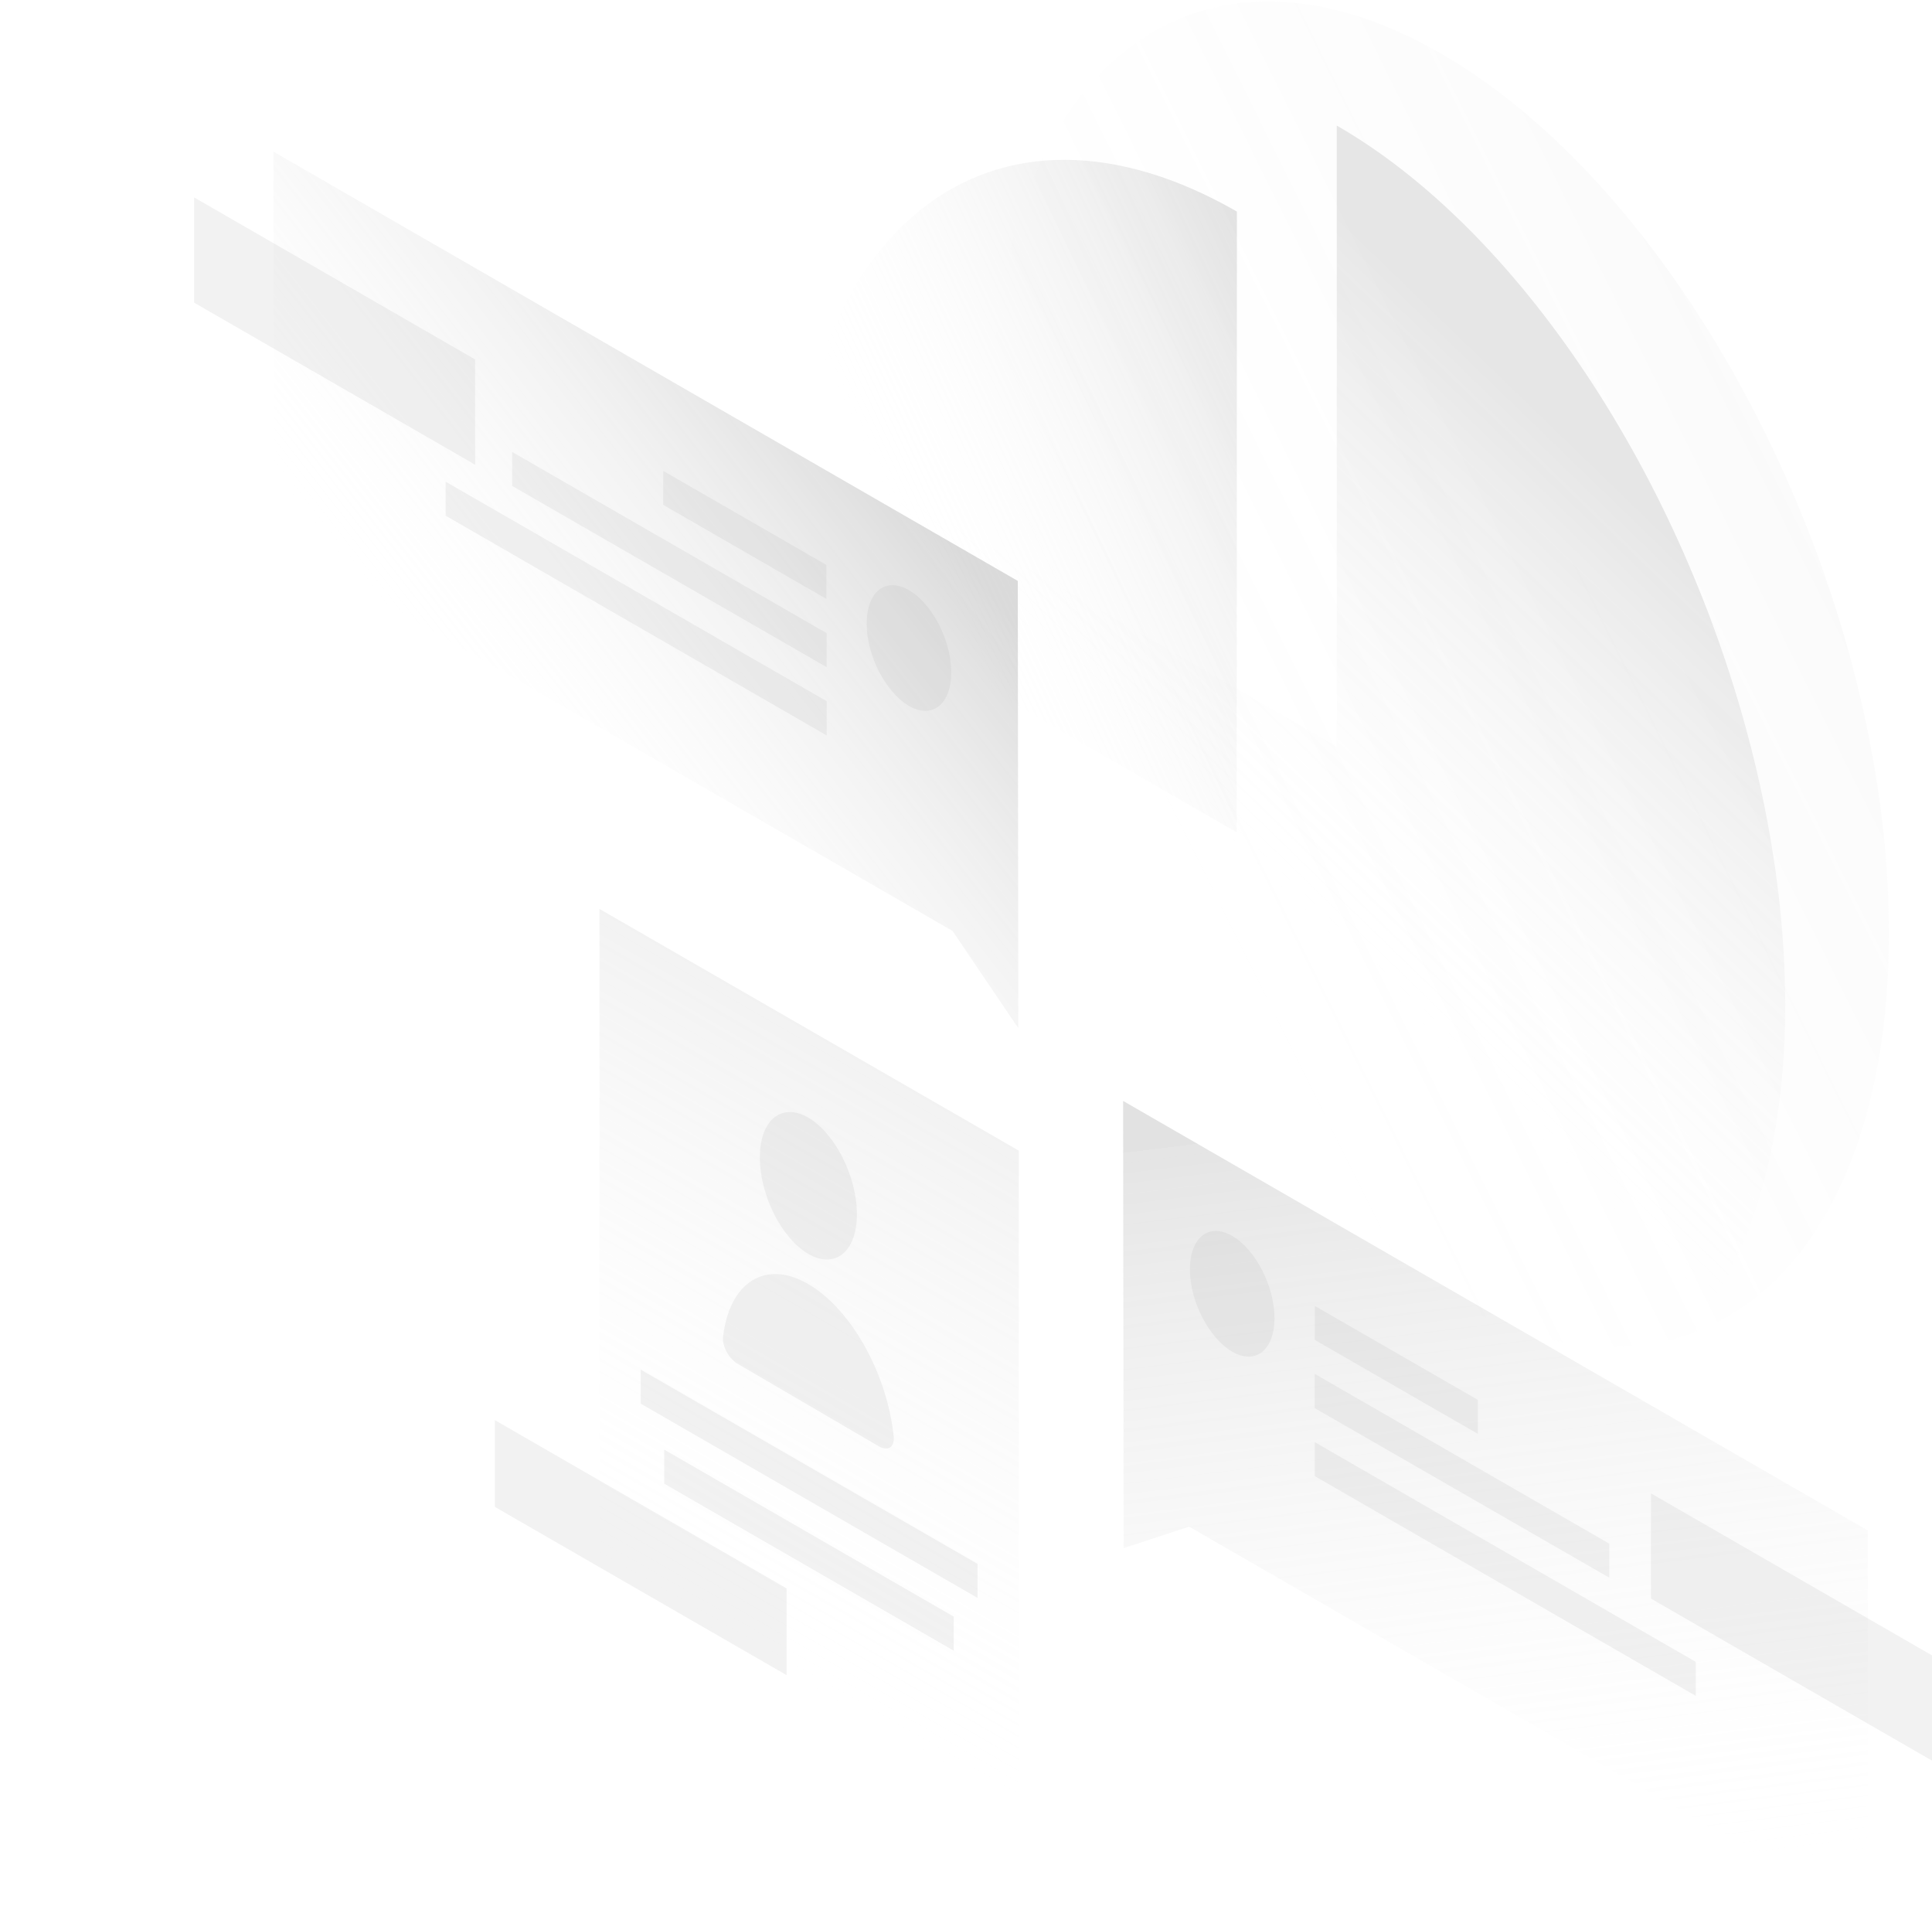 <svg width="698" height="696" viewBox="0 0 698 696" fill="none" xmlns="http://www.w3.org/2000/svg">
<path opacity="0.07" d="M682.44 336.925C682.44 460.812 609.855 519.324 520.368 467.765C430.881 416.205 358.388 273.898 358.388 150.102C358.388 26.215 430.972 -32.297 520.459 19.262C609.946 70.821 682.44 213.038 682.44 336.925Z" fill="url(#paint0_linear_2:4)"/>
<path opacity="0.4" d="M446.88 76.42C425.548 64.139 404.487 57.819 384.872 57.728C365.257 57.638 347.36 63.869 332.264 76.059C317.169 88.249 305.238 106.037 297.102 128.521C288.967 151.005 284.719 177.823 284.719 207.259L446.79 300.626L446.88 76.42Z" fill="url(#paint1_linear_2:4)"/>
<path opacity="0.2" d="M320.875 176.197C320.875 220.533 330.366 269.383 348.173 316.518C365.98 363.653 391.29 406.995 420.848 441.037C450.406 475.079 483.037 498.285 514.493 507.766C545.949 517.247 574.784 512.552 597.472 494.222C620.16 475.891 635.526 444.829 641.854 405.009C648.091 365.098 644.927 318.143 632.634 270.106C620.341 222.068 599.641 175.024 572.976 135.022C546.31 95.021 515.035 63.778 482.946 45.358V269.654L320.875 176.197Z" fill="url(#paint2_linear_2:4)"/>
<path opacity="0.3" d="M367.714 209.832L98.801 54.793L98.891 194.843L344.122 336.248L367.895 371.373L367.714 209.832Z" fill="url(#paint3_linear_2:4)"/>
<path opacity="0.15" d="M70.147 109.332V71.318L171.656 129.83V167.845L70.147 109.332Z" fill="#A7A7A7"/>
<path opacity="0.15" d="M298.565 204.053L239.63 170.102V182.382L298.565 216.334V204.053Z" fill="#A7A7A7"/>
<path opacity="0.15" d="M298.655 228.704L185.033 163.239V175.52L298.655 240.985V228.704Z" fill="#A7A7A7"/>
<path opacity="0.15" d="M298.655 253.265L160.99 173.985V186.265L298.655 265.636V253.265Z" fill="#A7A7A7"/>
<path opacity="0.15" d="M313.118 225.273C313.118 236.831 319.987 250.105 328.394 254.981C336.8 259.857 343.67 254.439 343.67 242.881C343.67 231.323 336.8 218.049 328.394 213.173C319.897 208.297 313.118 213.715 313.118 225.273Z" fill="#A7A7A7"/>
<path opacity="0.3" d="M405.766 397.66L674.77 552.79L674.86 692.839L429.629 551.435L405.947 559.201L405.766 397.66Z" fill="url(#paint4_linear_2:4)"/>
<path opacity="0.15" d="M596.491 577.441V539.426L698 597.938V635.953L596.491 577.441Z" fill="#A7A7A7"/>
<path opacity="0.15" d="M475.005 471.703L533.94 505.655V517.935L475.005 483.984V471.703Z" fill="#A7A7A7"/>
<path opacity="0.15" d="M475.005 496.264L581.395 557.576V569.856L475.005 508.635V496.264Z" fill="#A7A7A7"/>
<path opacity="0.15" d="M475.005 520.915L612.67 600.286V612.566L475.005 533.195V520.915Z" fill="#A7A7A7"/>
<path opacity="0.15" d="M460.452 476.128C460.452 487.686 453.582 493.104 445.176 488.228C436.769 483.352 429.899 470.078 429.899 458.52C429.899 446.962 436.769 441.544 445.176 446.42C453.582 451.296 460.452 464.57 460.452 476.128Z" fill="#A7A7A7"/>
<path opacity="0.3" d="M216.577 328.313L368.072 415.629V696L216.577 608.683V328.313Z" fill="url(#paint5_linear_2:4)"/>
<path opacity="0.15" d="M231.491 494.729L353.158 564.889V577.17L231.491 507.009V494.729Z" fill="#A7A7A7"/>
<path opacity="0.15" d="M239.988 523.624L344.571 583.942V596.222L239.988 535.904V523.624Z" fill="#A7A7A7"/>
<path opacity="0.15" d="M284.189 573.739L178.793 512.969V544.302L284.189 605.072V573.739Z" fill="#A7A7A7"/>
<path opacity="0.15" d="M309.589 438.565C309.589 452.109 301.725 458.52 292.054 452.922C282.382 447.323 274.518 431.702 274.518 418.067C274.518 404.523 282.382 398.112 292.054 403.71C301.725 409.399 309.589 425.02 309.589 438.565Z" fill="#A7A7A7"/>
<path opacity="0.15" d="M292.054 463.848C276.416 454.728 263.49 463.306 261.23 482.9C260.869 486.331 263.4 490.846 266.563 492.652L317.544 522.45C320.707 524.256 323.238 522.811 322.877 518.928C320.617 496.535 307.691 472.968 292.054 463.848Z" fill="#A7A7A7"/>
<defs>
<linearGradient id="paint0_linear_2:4" x1="715.005" y1="147.071" x2="415.089" y2="296.005" gradientUnits="userSpaceOnUse">
<stop stop-color="#999999"/>
<stop offset="1" stop-color="white" stop-opacity="0"/>
</linearGradient>
<linearGradient id="paint1_linear_2:4" x1="515.752" y1="127.646" x2="334.279" y2="213.189" gradientUnits="userSpaceOnUse">
<stop stop-color="#939393"/>
<stop offset="1" stop-color="white" stop-opacity="0"/>
</linearGradient>
<linearGradient id="paint2_linear_2:4" x1="600.369" y1="190.095" x2="467.705" y2="327.214" gradientUnits="userSpaceOnUse">
<stop stop-color="#8C8C8C"/>
<stop offset="1" stop-color="white" stop-opacity="0"/>
</linearGradient>
<linearGradient id="paint3_linear_2:4" x1="309.089" y1="153.761" x2="170.314" y2="262.532" gradientUnits="userSpaceOnUse">
<stop stop-color="#888888"/>
<stop offset="1" stop-color="white" stop-opacity="0"/>
</linearGradient>
<linearGradient id="paint4_linear_2:4" x1="521.339" y1="402.223" x2="556.041" y2="683.984" gradientUnits="userSpaceOnUse">
<stop stop-color="#A0A0A0"/>
<stop offset="0" stop-color="#A6A6A6"/>
<stop offset="1" stop-color="white" stop-opacity="0"/>
</linearGradient>
<linearGradient id="paint5_linear_2:4" x1="384.297" y1="353.024" x2="250.036" y2="585.874" gradientUnits="userSpaceOnUse">
<stop stop-color="#B8B8B8"/>
<stop offset="1" stop-color="white" stop-opacity="0"/>
</linearGradient>
</defs>
</svg>
